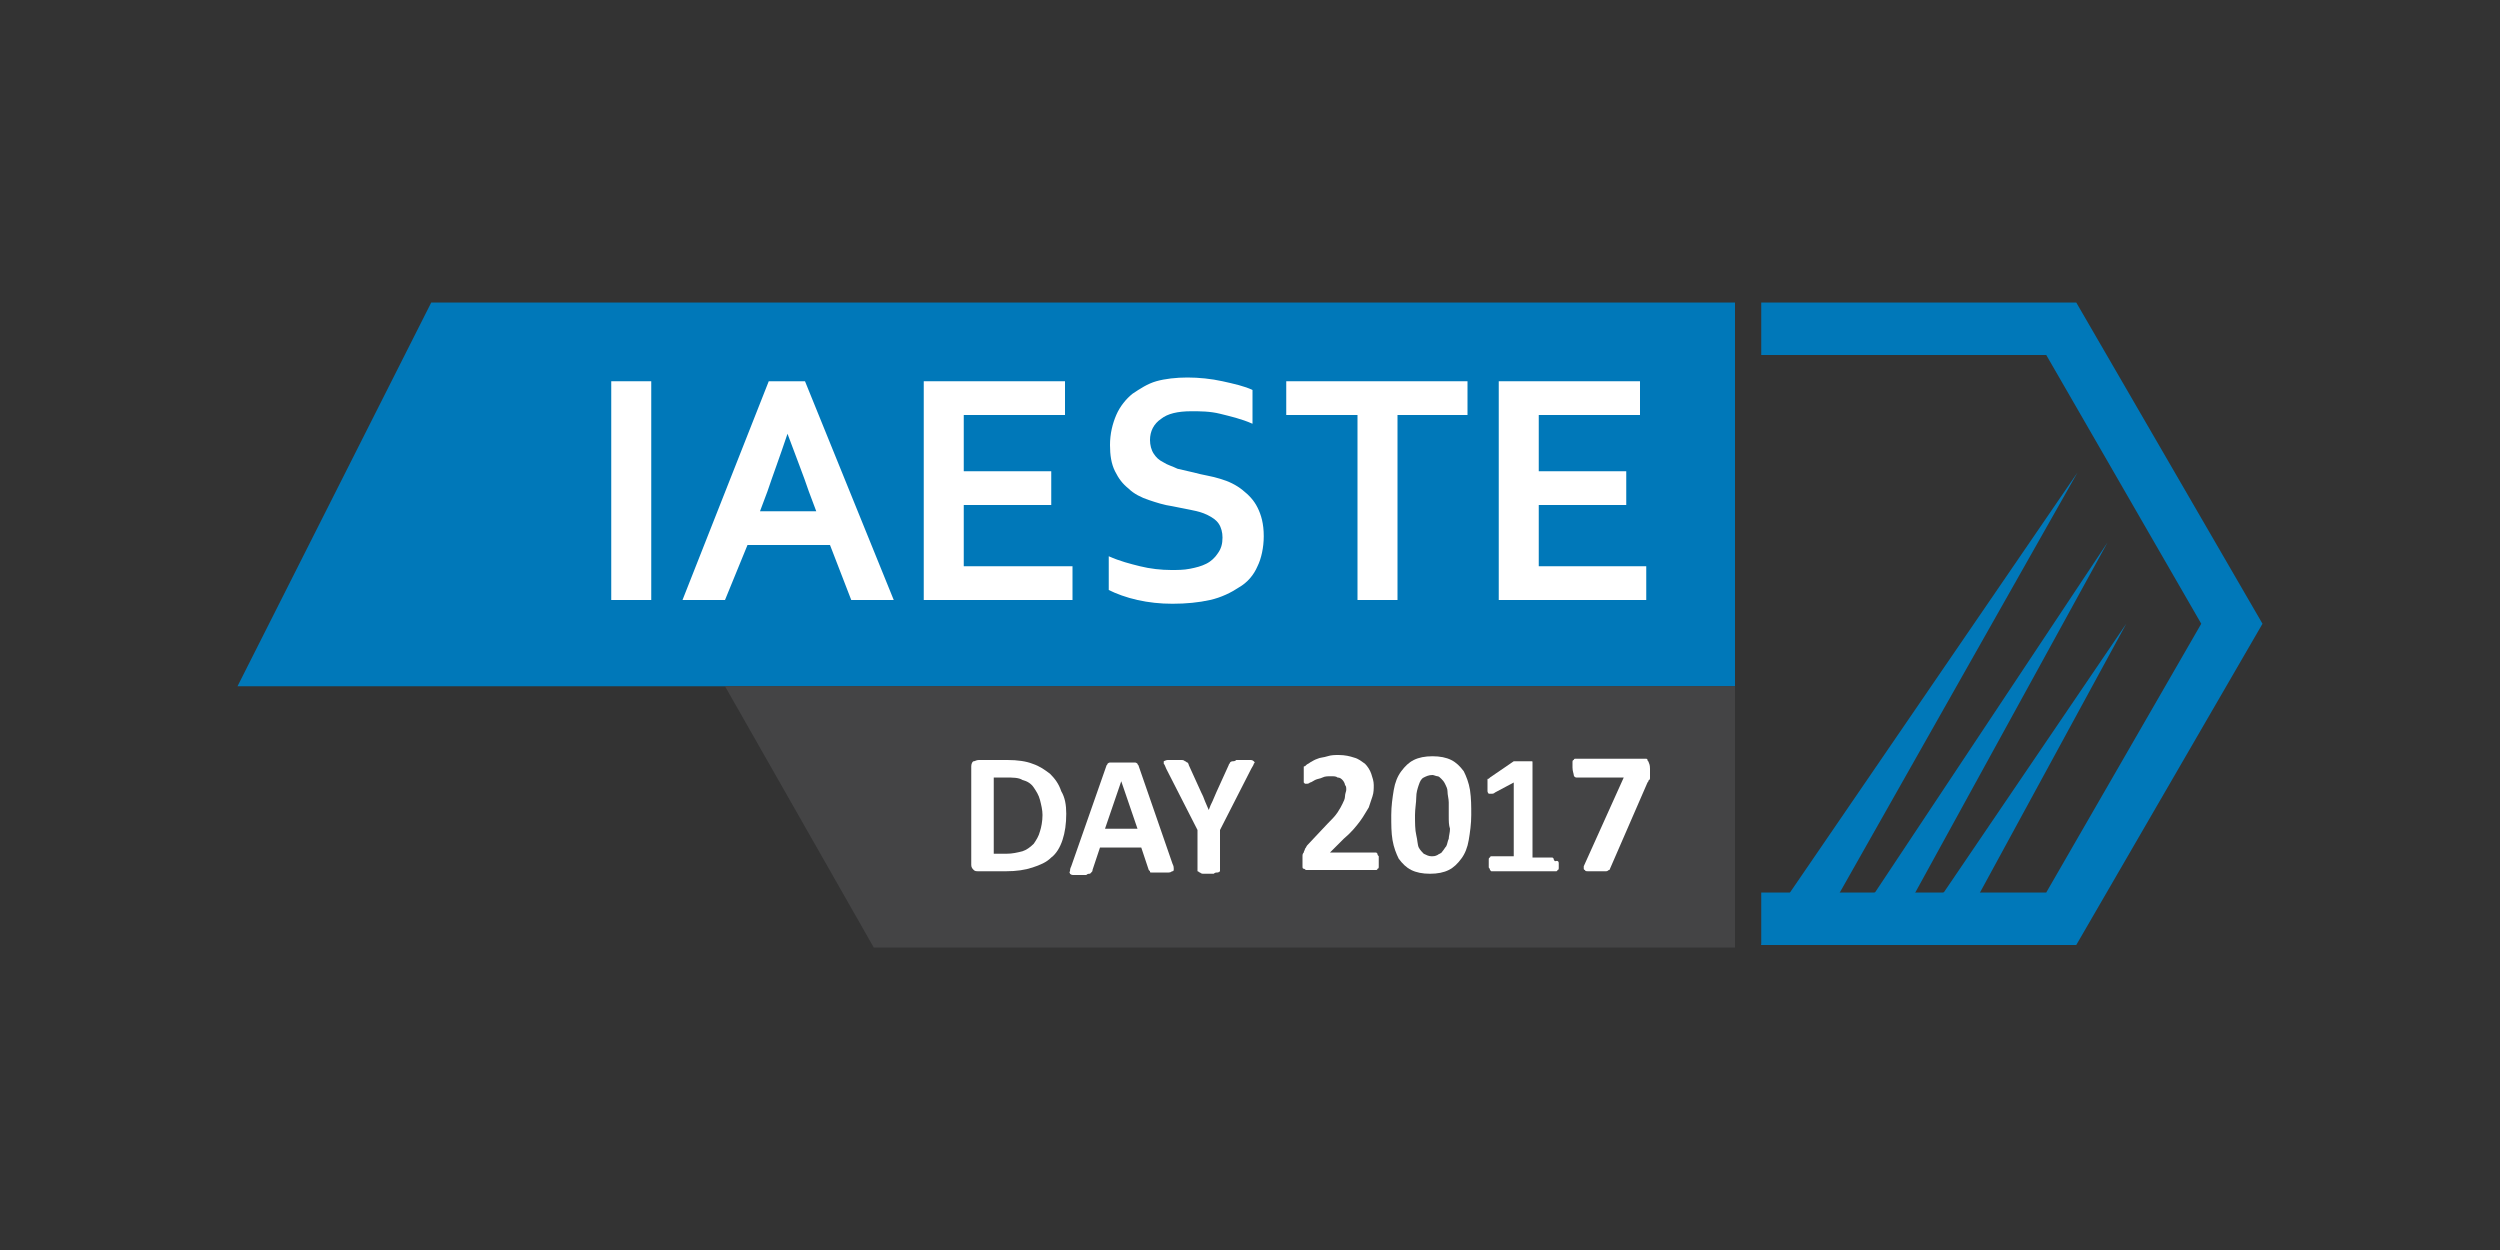 <?xml version="1.0" encoding="utf-8"?>
<!-- Generator: Adobe Illustrator 21.1.0, SVG Export Plug-In . SVG Version: 6.00 Build 0)  -->
<svg version="1.1" id="Layer_1" xmlns="http://www.w3.org/2000/svg" xmlns:xlink="http://www.w3.org/1999/xlink" x="0px" y="0px"
	 viewBox="0 0 200 100" style="enable-background:new 0 0 200 100;" xml:space="preserve">
<rect x="0" y="0" width="200" height="100" fill="#333333" stroke="none"/>
<style type="text/css">
	.st0{fill:#0078B9;}
	.st1{fill:#FFFFFF;}
	.st2{fill:#444445;}
</style>
<g id="XMLID_7_">
	<g id="XMLID_11_">
		<polygon id="XMLID_89_" class="st0" points="138.8,24.2 34.5,24.2 19,54.9 138.8,54.9 		"/>
	</g>
	<g id="XMLID_5_">
		<g id="XMLID_12_">
			<path id="XMLID_86_" class="st1" d="M48.9,48V30.5h3.2V48H48.9z"/>
		</g>
		<g id="XMLID_18_">
			<path id="XMLID_82_" class="st1" d="M66.4,43.6h-6.6L58,48h-3.4l6.9-17.5h2.9L71.5,48h-3.4L66.4,43.6z M63,34.7
				c-0.6,1.8-1.2,3.4-1.6,4.6l-0.6,1.6h4.5l-0.6-1.6C64.3,38.1,63.7,36.6,63,34.7L63,34.7z"/>
		</g>
		<g id="XMLID_24_">
			<path id="XMLID_79_" class="st1" d="M77.2,45.3h8.6V48H73.9V30.5h11.3v2.7h-8.1v4.5h7v2.7h-7V45.3z"/>
		</g>
		<g id="XMLID_29_">
			<path id="XMLID_76_" class="st1" d="M97.8,43c0-0.4-0.1-0.8-0.3-1.1c-0.2-0.3-0.5-0.5-0.9-0.7c-0.4-0.2-0.8-0.3-1.3-0.4
				c-0.5-0.1-1-0.2-1.5-0.3c-0.7-0.1-1.3-0.3-1.9-0.5c-0.6-0.2-1.2-0.5-1.6-0.9c-0.5-0.4-0.8-0.8-1.1-1.4c-0.3-0.6-0.4-1.3-0.4-2.1
				c0-0.9,0.2-1.7,0.5-2.4c0.3-0.7,0.8-1.3,1.3-1.7c0.6-0.4,1.2-0.8,1.9-1c0.7-0.2,1.6-0.3,2.5-0.3c0.9,0,1.9,0.1,2.8,0.3
				c0.9,0.2,1.8,0.4,2.4,0.7v2.7c-0.9-0.4-1.8-0.6-2.6-0.8c-0.8-0.2-1.6-0.2-2.3-0.2c-1.1,0-1.9,0.2-2.4,0.6c-0.6,0.4-0.9,1-0.9,1.7
				c0,0.4,0.1,0.8,0.3,1.1c0.2,0.3,0.4,0.5,0.8,0.7c0.3,0.2,0.7,0.3,1.1,0.5c0.4,0.1,0.9,0.2,1.3,0.3c0.7,0.2,1.5,0.3,2.1,0.5
				c0.7,0.2,1.3,0.5,1.8,0.9c0.5,0.4,0.9,0.8,1.2,1.4c0.3,0.6,0.5,1.3,0.5,2.3c0,0.9-0.2,1.8-0.5,2.4c-0.3,0.7-0.8,1.3-1.5,1.7
				c-0.6,0.4-1.4,0.8-2.3,1s-1.9,0.3-3,0.3c-1,0-1.9-0.1-2.8-0.3c-0.9-0.2-1.7-0.5-2.3-0.8v-2.7c0.9,0.4,1.7,0.6,2.5,0.8
				c0.8,0.2,1.7,0.3,2.5,0.3c0.5,0,1,0,1.5-0.1c0.5-0.1,0.9-0.2,1.3-0.4c0.4-0.2,0.7-0.5,0.9-0.8C97.7,43.9,97.8,43.5,97.8,43z"/>
		</g>
		<g id="XMLID_31_">
			<path id="XMLID_73_" class="st1" d="M111.8,48h-3.2V33.2h-5.7v-2.7h14.5v2.7h-5.6V48z"/>
		</g>
		<g id="XMLID_34_">
			<path id="XMLID_70_" class="st1" d="M123.1,45.3h8.6V48h-11.8V30.5h11.3v2.7h-8.1v4.5h7v2.7h-7V45.3z"/>
		</g>
	</g>
	<g id="XMLID_36_">
		<polygon id="XMLID_8_" class="st2" points="58,54.9 69.9,75.8 138.8,75.8 138.8,54.9 		"/>
	</g>
	<g id="XMLID_6_">
		<path id="XMLID_9_" class="st1" d="M85.3,65.1c0,0.8-0.1,1.5-0.3,2.1c-0.2,0.6-0.5,1.1-0.9,1.4c-0.4,0.4-0.9,0.6-1.5,0.8
			c-0.6,0.2-1.3,0.3-2.1,0.3h-2.2c-0.2,0-0.3,0-0.4-0.1s-0.2-0.2-0.2-0.4v-7.9c0-0.2,0.1-0.4,0.2-0.4s0.2-0.1,0.4-0.1h2.3
			c0.8,0,1.5,0.1,2,0.3c0.6,0.2,1,0.5,1.4,0.8c0.4,0.4,0.7,0.8,0.9,1.4C85.2,63.8,85.3,64.4,85.3,65.1z M83.4,65.2
			c0-0.4-0.1-0.8-0.2-1.2c-0.1-0.4-0.3-0.7-0.5-1c-0.2-0.3-0.5-0.5-0.9-0.6c-0.3-0.2-0.8-0.2-1.4-0.2h-0.9v6.1h1
			c0.5,0,0.9-0.1,1.3-0.2c0.3-0.1,0.6-0.3,0.9-0.6c0.2-0.3,0.4-0.6,0.5-1C83.3,66.2,83.4,65.7,83.4,65.2z"/>
		<path id="XMLID_15_" class="st1" d="M93.8,69.1c0.1,0.2,0.1,0.3,0.1,0.4c0,0.1,0,0.2-0.1,0.2c-0.1,0-0.1,0.1-0.3,0.1
			c-0.1,0-0.3,0-0.5,0c-0.2,0-0.4,0-0.6,0c-0.1,0-0.2,0-0.3,0c-0.1,0-0.1,0-0.1-0.1c0,0-0.1-0.1-0.1-0.1l-0.6-1.8H88l-0.6,1.8
			c0,0.1,0,0.1-0.1,0.2c0,0-0.1,0.1-0.1,0.1c-0.1,0-0.2,0-0.3,0.1c-0.1,0-0.3,0-0.5,0c-0.2,0-0.4,0-0.5,0c-0.1,0-0.2,0-0.3-0.1
			c0-0.1-0.1-0.1,0-0.2c0-0.1,0-0.2,0.1-0.4l2.8-8c0-0.1,0.1-0.1,0.1-0.2c0,0,0.1-0.1,0.2-0.1c0.1,0,0.2,0,0.3,0c0.1,0,0.3,0,0.6,0
			c0.3,0,0.5,0,0.7,0c0.2,0,0.3,0,0.4,0c0.1,0,0.2,0.1,0.2,0.1c0,0.1,0.1,0.1,0.1,0.2L93.8,69.1z M89.7,62.5L89.7,62.5l-1.3,3.8H91
			L89.7,62.5z"/>
		<path id="XMLID_20_" class="st1" d="M97.6,66.4v3.2c0,0,0,0.1,0,0.1c0,0-0.1,0.1-0.2,0.1c-0.1,0-0.2,0-0.3,0.1c-0.1,0-0.3,0-0.4,0
			c-0.2,0-0.3,0-0.4,0c-0.1,0-0.2,0-0.3-0.1c-0.1,0-0.1-0.1-0.2-0.1c0,0,0-0.1,0-0.1v-3.2l-2.5-4.9c-0.1-0.2-0.1-0.3-0.2-0.4
			c0-0.1,0-0.2,0-0.2s0.2-0.1,0.3-0.1c0.1,0,0.3,0,0.6,0c0.2,0,0.4,0,0.5,0c0.1,0,0.2,0,0.3,0.1c0.1,0,0.1,0.1,0.2,0.1
			c0,0,0.1,0.1,0.1,0.2l1,2.2c0.1,0.2,0.2,0.4,0.3,0.7c0.1,0.2,0.2,0.5,0.3,0.7h0c0.1-0.3,0.2-0.5,0.3-0.7c0.1-0.2,0.2-0.5,0.3-0.7
			l1-2.2c0-0.1,0.1-0.1,0.1-0.2c0,0,0.1-0.1,0.2-0.1c0.1,0,0.2,0,0.3-0.1c0.1,0,0.3,0,0.5,0c0.3,0,0.5,0,0.6,0c0.1,0,0.2,0,0.3,0.1
			s0.1,0.1,0,0.2c0,0.1-0.1,0.2-0.2,0.4L97.6,66.4z"/>
		<path id="XMLID_22_" class="st1" d="M110.3,69c0,0.1,0,0.3,0,0.3c0,0.1,0,0.2-0.1,0.2c0,0.1-0.1,0.1-0.1,0.1c0,0-0.1,0-0.1,0h-5.2
			c-0.1,0-0.2,0-0.3,0c-0.1,0-0.1-0.1-0.2-0.1s-0.1-0.1-0.1-0.2c0-0.1,0-0.2,0-0.4c0-0.2,0-0.3,0-0.4c0-0.1,0-0.2,0.1-0.3
			c0-0.1,0.1-0.2,0.1-0.3c0.1-0.1,0.1-0.2,0.2-0.3l1.6-1.7c0.3-0.3,0.6-0.6,0.8-0.9c0.2-0.3,0.3-0.5,0.4-0.7
			c0.1-0.2,0.2-0.4,0.2-0.6c0-0.2,0.1-0.4,0.1-0.5c0-0.2,0-0.3-0.1-0.4c0-0.1-0.1-0.3-0.2-0.4c-0.1-0.1-0.2-0.2-0.4-0.2
			c-0.1-0.1-0.3-0.1-0.5-0.1c-0.3,0-0.5,0-0.7,0.1c-0.2,0.1-0.4,0.1-0.6,0.2s-0.3,0.2-0.4,0.2c-0.1,0.1-0.2,0.1-0.3,0.1
			c0,0-0.1,0-0.1,0c0,0-0.1-0.1-0.1-0.1c0-0.1,0-0.2,0-0.3c0-0.1,0-0.2,0-0.4c0-0.1,0-0.2,0-0.3c0-0.1,0-0.1,0-0.2
			c0-0.1,0-0.1,0.1-0.1c0,0,0.1-0.1,0.1-0.1c0.1-0.1,0.2-0.1,0.3-0.2c0.2-0.1,0.3-0.2,0.6-0.3c0.2-0.1,0.5-0.1,0.8-0.2
			c0.3-0.1,0.6-0.1,0.9-0.1c0.5,0,0.9,0.1,1.2,0.2c0.4,0.1,0.6,0.3,0.9,0.5c0.2,0.2,0.4,0.5,0.5,0.8c0.1,0.3,0.2,0.6,0.2,0.9
			c0,0.3,0,0.6-0.1,0.9c-0.1,0.3-0.2,0.6-0.3,0.9c-0.2,0.3-0.4,0.7-0.7,1.1c-0.3,0.4-0.7,0.9-1.3,1.4l-1.1,1.1h3.6c0,0,0.1,0,0.1,0
			c0,0,0.1,0.1,0.1,0.1c0,0.1,0,0.1,0.1,0.2C110.3,68.8,110.3,68.9,110.3,69z"/>
		<path id="XMLID_26_" class="st1" d="M117.7,65.2c0,0.7-0.1,1.4-0.2,2c-0.1,0.6-0.3,1.1-0.6,1.5c-0.3,0.4-0.6,0.7-1,0.9
			c-0.4,0.2-0.9,0.3-1.5,0.3c-0.6,0-1.1-0.1-1.5-0.3c-0.4-0.2-0.7-0.5-1-0.9c-0.2-0.4-0.4-0.9-0.5-1.5c-0.1-0.6-0.1-1.2-0.1-2
			c0-0.7,0.1-1.4,0.2-2c0.1-0.6,0.3-1.1,0.6-1.5c0.3-0.4,0.6-0.7,1-0.9c0.4-0.2,0.9-0.3,1.5-0.3c0.6,0,1.1,0.1,1.5,0.3
			c0.4,0.2,0.7,0.5,1,0.9c0.2,0.4,0.4,0.9,0.5,1.5C117.7,63.9,117.7,64.5,117.7,65.2z M115.9,65.3c0-0.4,0-0.8,0-1.1
			c0-0.3-0.1-0.6-0.1-0.9c0-0.2-0.1-0.4-0.2-0.6c-0.1-0.2-0.2-0.3-0.3-0.4c-0.1-0.1-0.2-0.2-0.3-0.2c-0.1,0-0.3-0.1-0.4-0.1
			c-0.3,0-0.5,0.1-0.7,0.2c-0.2,0.1-0.3,0.3-0.4,0.6c-0.1,0.3-0.2,0.6-0.2,1c0,0.4-0.1,0.9-0.1,1.4c0,0.6,0,1.2,0.1,1.6
			s0.1,0.8,0.2,1c0.1,0.2,0.3,0.4,0.4,0.5c0.2,0.1,0.4,0.2,0.6,0.2c0.2,0,0.3,0,0.5-0.1c0.1-0.1,0.3-0.1,0.4-0.3
			c0.1-0.1,0.2-0.3,0.3-0.4c0.1-0.2,0.1-0.4,0.2-0.6c0-0.2,0.1-0.5,0.1-0.8C115.9,66,115.9,65.7,115.9,65.3z"/>
		<path id="XMLID_37_" class="st1" d="M124.7,69.1c0,0.1,0,0.2,0,0.3c0,0.1,0,0.2-0.1,0.2c0,0.1-0.1,0.1-0.1,0.1c0,0-0.1,0-0.1,0h-5
			c0,0-0.1,0-0.1,0c0,0-0.1-0.1-0.1-0.1s0-0.1-0.1-0.2c0-0.1,0-0.2,0-0.3c0-0.1,0-0.2,0-0.3s0-0.2,0.1-0.2c0-0.1,0.1-0.1,0.1-0.1
			c0,0,0.1,0,0.1,0h1.7v-5.9l-1.5,0.8c-0.1,0.1-0.2,0.1-0.3,0.1c-0.1,0-0.1,0-0.2,0c0,0-0.1-0.1-0.1-0.2c0-0.1,0-0.2,0-0.4
			c0-0.1,0-0.2,0-0.3c0-0.1,0-0.1,0-0.2c0-0.1,0-0.1,0.1-0.1c0,0,0.1-0.1,0.1-0.1l1.9-1.3c0,0,0.1,0,0.1,0c0,0,0.1,0,0.1,0
			c0.1,0,0.1,0,0.2,0c0.1,0,0.2,0,0.4,0c0.2,0,0.3,0,0.4,0c0.1,0,0.2,0,0.2,0c0.1,0,0.1,0,0.1,0.1c0,0,0,0.1,0,0.1v7.5h1.5
			c0,0,0.1,0,0.1,0c0,0,0.1,0.1,0.1,0.1c0,0.1,0,0.1,0.1,0.2C124.7,68.8,124.7,69,124.7,69.1z"/>
		<path id="XMLID_39_" class="st1" d="M132,61.5c0,0.1,0,0.3,0,0.4c0,0.1,0,0.2,0,0.3c0,0.1,0,0.2-0.1,0.2c0,0.1-0.1,0.2-0.1,0.2
			l-3,6.9c0,0.1-0.1,0.1-0.1,0.1c0,0-0.1,0.1-0.2,0.1c-0.1,0-0.2,0-0.3,0c-0.1,0-0.3,0-0.5,0c-0.2,0-0.4,0-0.6,0s-0.3,0-0.3-0.1
			c-0.1,0-0.1-0.1-0.1-0.1c0-0.1,0-0.1,0-0.2l3.2-7.1h-3.8c-0.1,0-0.2-0.1-0.2-0.2c0-0.1-0.1-0.3-0.1-0.6c0-0.1,0-0.3,0-0.4
			c0-0.1,0-0.2,0.1-0.2c0-0.1,0.1-0.1,0.1-0.1c0,0,0.1,0,0.1,0h5.4c0.1,0,0.2,0,0.2,0c0.1,0,0.1,0.1,0.1,0.1c0,0.1,0.1,0.1,0.1,0.2
			C132,61.2,132,61.4,132,61.5z"/>
	</g>
	<g id="XMLID_40_">
		<polygon id="XMLID_47_" class="st0" points="181,49.9 166.1,24.2 140.9,24.2 140.9,28.4 163.7,28.4 176.1,49.9 163.7,71.4 
			140.9,71.4 140.9,75.6 166.1,75.6 		"/>
	</g>
	<g id="XMLID_4_">
		<polygon id="XMLID_45_" class="st0" points="158.4,71.4 170.1,49.9 155.5,71.4 152.4,72.9 168.6,43.4 150,71.4 145.6,74.2 
			166.2,37.8 143.2,71.4 140.9,75.6 157.1,75.6 		"/>
	</g>
</g>
</svg>
